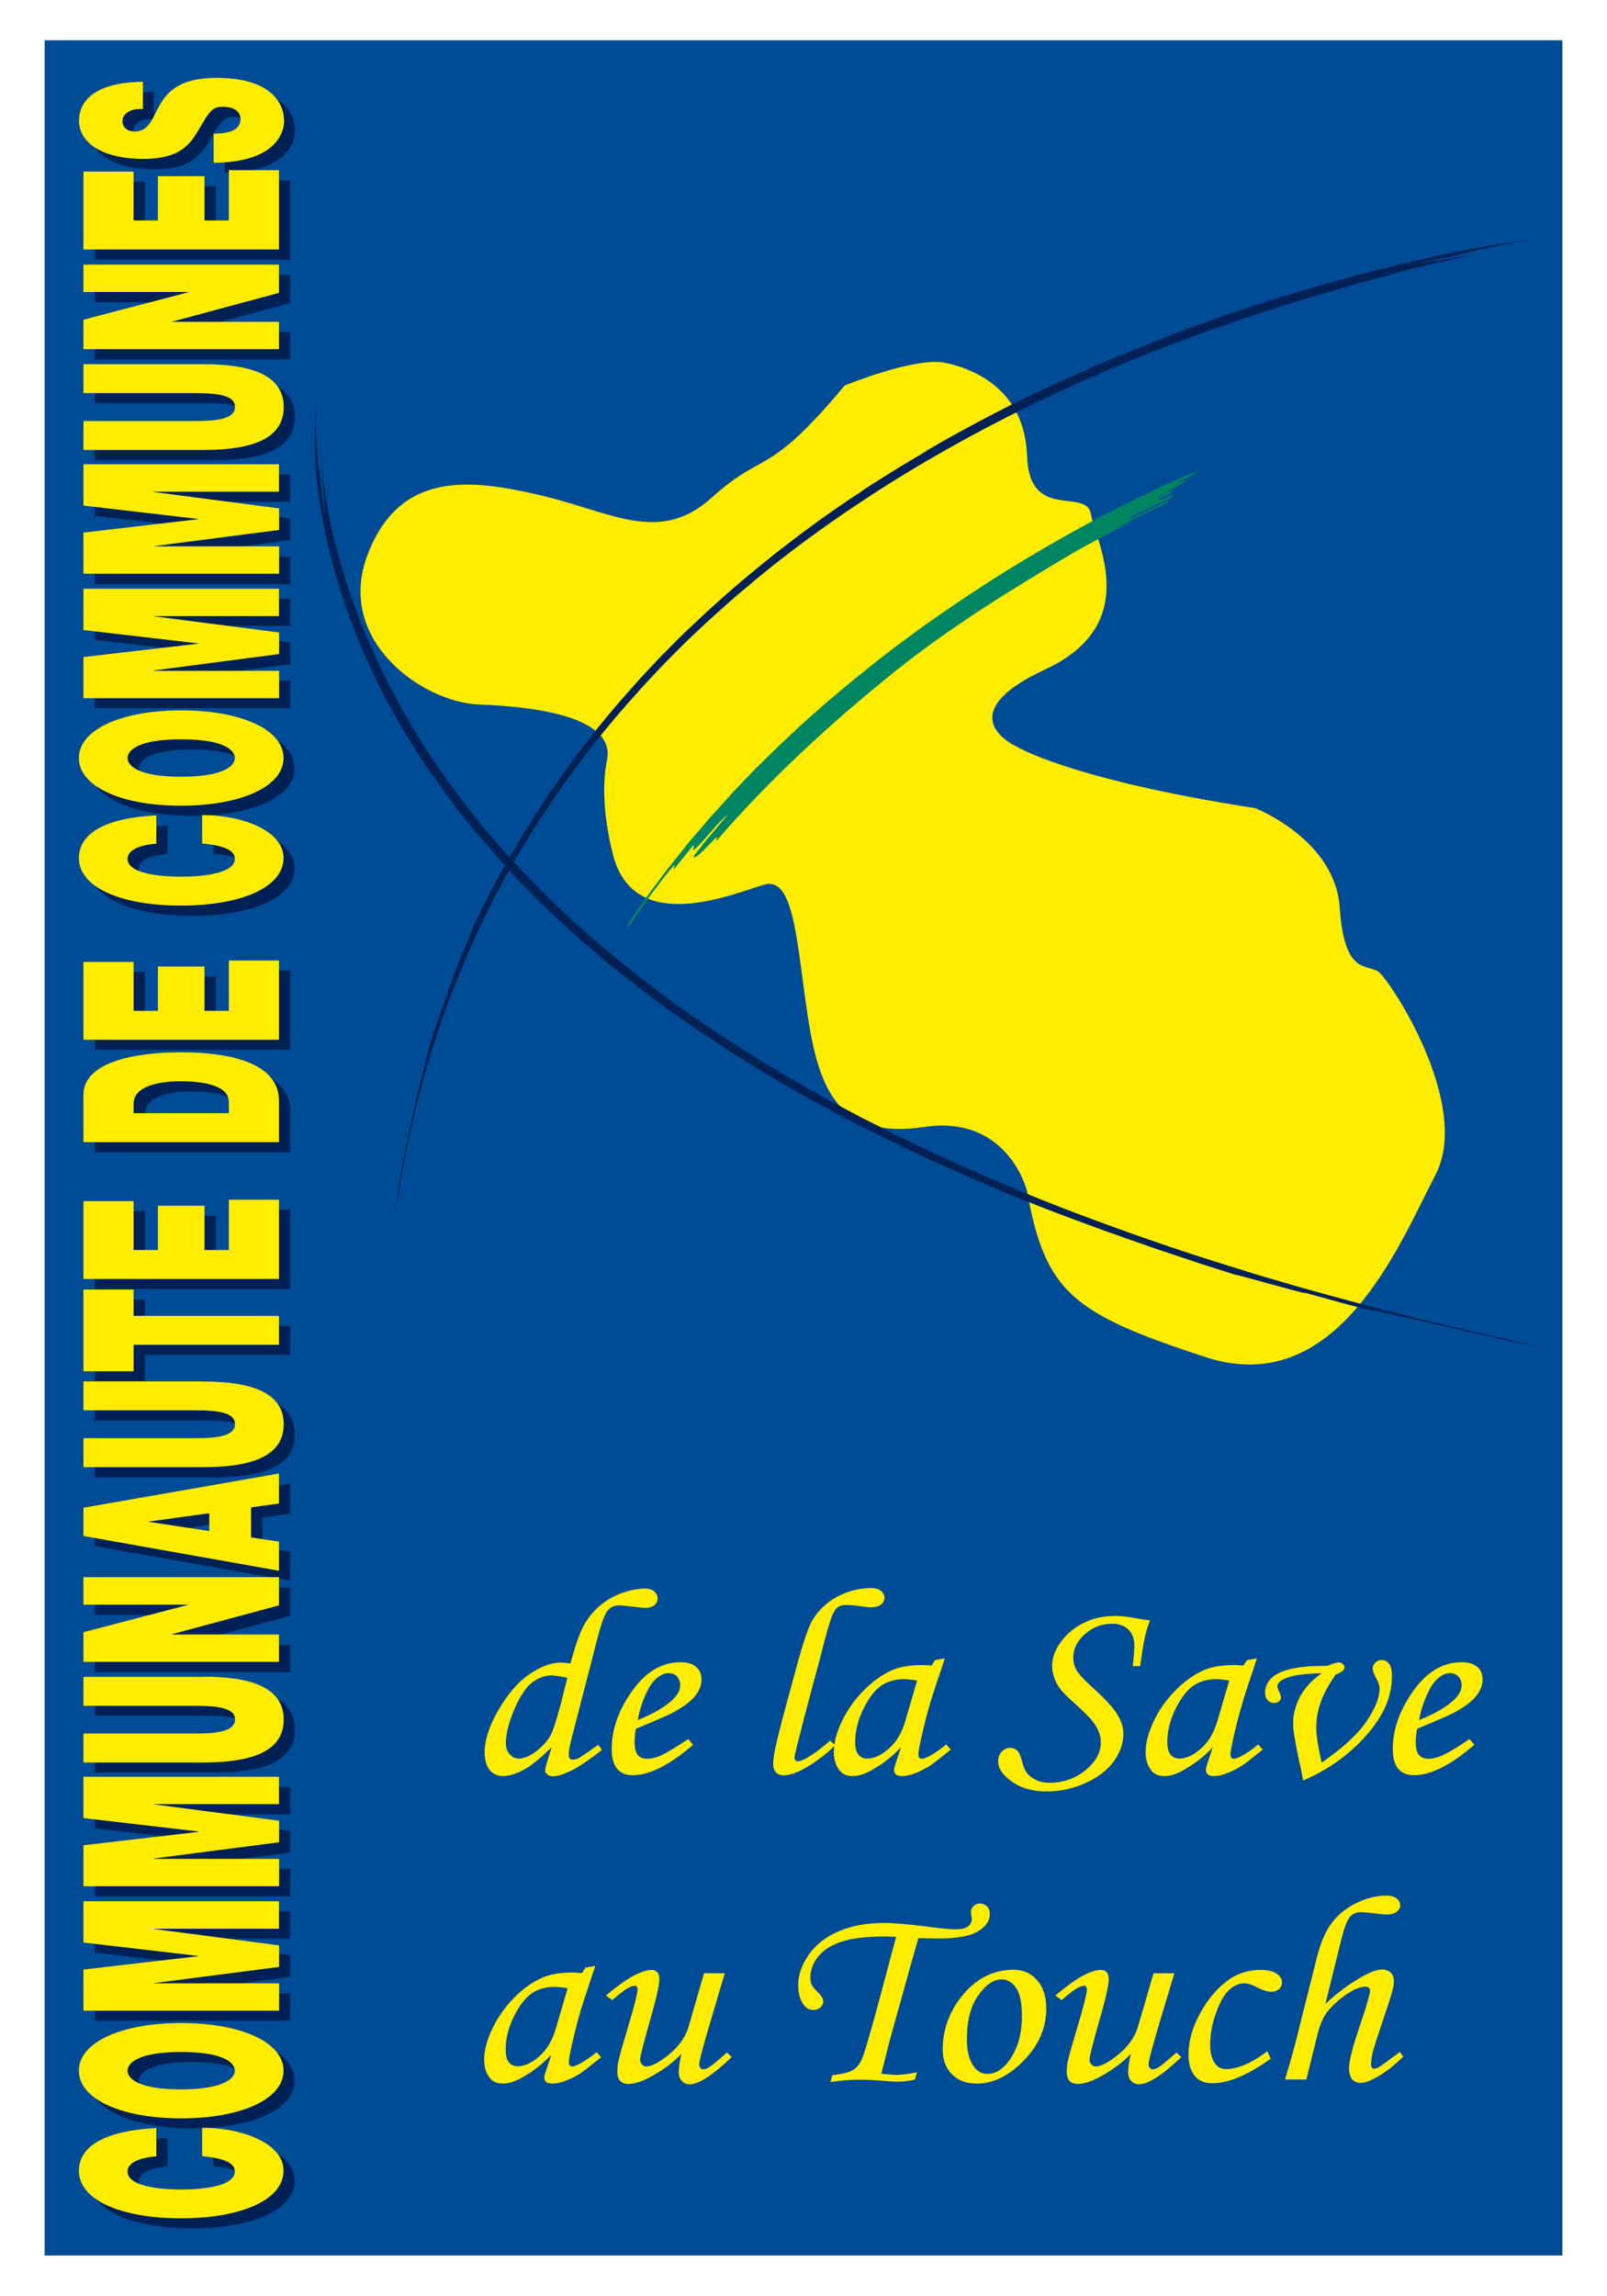 <?xml version="1.0" encoding="utf-8"?>
<!-- Generator: Adobe Illustrator 26.0.1, SVG Export Plug-In . SVG Version: 6.00 Build 0)  -->
<svg version="1.1" id="Logo-Save-Au-Touch" xmlns="http://www.w3.org/2000/svg" xmlns:xlink="http://www.w3.org/1999/xlink" x="0px"
	 y="0px" viewBox="0 0 910.8 1300.5" style="enable-background:new 0 0 910.8 1300.5;" xml:space="preserve">
<style type="text/css">
	.Voûte _x002D__x0020_Vert{fill:url(#SVGID_1_);stroke:#FFFFFF;stroke-width:0.25;stroke-miterlimit:1;}
	.st0{fill:#FFFFFF;}
	.st1{fill:#004B95;}
	.st2{fill:#FFED00;}
	.st3{fill:#002156;}
	.st4{fill:#008563;}
</style>
<linearGradient id="SVGID_1_" gradientUnits="userSpaceOnUse" x1="-498.192" y1="182.029" x2="-497.485" y2="181.322">
	<stop  offset="0" style="stop-color:#259E2E"/>
	<stop  offset="0.983" style="stop-color:#1C381D"/>
</linearGradient>
<g>
	<rect class="st0" width="910.8" height="1300.5"/>
	<g>
		<rect x="25.3" y="22.8" class="st1" width="860.2" height="1254.9"/>
		<g>
			<path class="st2" d="M478.7,218.4c0,0,40.1-16.4,56.9-12.9c16.8,3.5,45.2,15.3,46.5,52.8c1.3,37.5,33.6,17.6,36.2,32.9
				c2.6,15.3,29.7,62.2-25.9,88c-55.6,25.8-16.8,43.4-16.8,43.4s29.7,18.8,135.8,35.2c0,0,45.3,17.6,47.9,56.3
				c2.6,38.7,15.5,31.7,22,36.4c6.5,4.7,53,75.1,32.3,115C792.9,705.3,758,793.3,683,768.7c-75-24.6-90.5-36.4-100.9-93.9
				c0,0-10.4-43.4-58.2-36.4c-47.9,7-59.5-19.9-66-62.2c-6.4-42.2-7.7-79.8-24.6-75.1c-16.8,4.7-72.4,29.3-85.4-15.2
				c0,0-9-30.5-3.9-55.1c5.2-24.6-40.1-30.5-72.4-31.7c-32.3-1.2-81.5-36.4-63.4-84.5c18.1-48.1,58.2-43.4,98.3-34
				c40.1,9.4,67.2,28.2,97,1.2C433.4,254.8,434.7,271.2,478.7,218.4z"/>
		</g>
		<g>
			<path class="st3" d="M94.9,1227.2c-4,0.3-16.3,1.8-16.3,8.6c0,7.7,15.5,10.1,30.4,10.1c14.9,0,30.4-2.4,30.4-10.1
				c0-5.5-8.1-7.7-18.5-8.7V1211c22.3,0,46.1,8.7,46.1,24.3c0,17.2-25.3,27-58,27c-34.9,0-58-10.6-58-27
				c0.2-14.6,16.1-22.7,43.9-24.1V1227.2z"/>
			<path class="st3" d="M51,1178.7c0-16.2,24.2-27,58-27c33.8,0,58,10.8,58,27c0,16.2-24.2,27-58,27
				C75.2,1205.7,51,1194.9,51,1178.7z M139.5,1178.7c0-4.2-5.8-10.6-30.4-10.6c-24.7,0-30.4,6.4-30.4,10.6c0,4.2,5.7,10.6,30.4,10.6
				C133.7,1189.3,139.5,1182.9,139.5,1178.7z"/>
			<path class="st3" d="M53.7,1144.8v-23.4l65.2-7.6v-0.1l-65.2-7.6v-23.4h110.8v15.5H93.4v0.1l71.1,9.2v12.3l-71.1,9.2v0.2h71.1
				v15.5H53.7z"/>
			<path class="st3" d="M53.7,1074.4V1051l65.2-7.6v-0.1l-65.2-7.6v-23.4h110.8v15.5H93.4v0.1l71.1,9.3v12.2l-71.1,9.2v0.1h71.1
				v15.5H53.7z"/>
			<path class="st3" d="M121.6,955.5c30.7,0,45.5,8,45.5,24.3c0,16.3-14.7,24.3-45.5,24.3h-68v-16.4H114c11.3,0,25.5,0,25.5-8
				c0-7.8-14.1-7.8-25.5-7.8H53.7v-16.4H121.6z"/>
			<path class="st3" d="M53.7,947.2v-16.8l59.3-15.5v-0.1H53.7v-15.5h110.8v16l-60.5,16.3v0.1h60.5v15.5H53.7z"/>
			<path class="st3" d="M53.7,875.8v-16l110.8-19.4v17l-15.8,2.2v17l15.8,2.4v16.5L53.7,875.8z M124.9,862.9l-34.1,4.8v0.2l34.1,5.2
				V862.9z"/>
			<path class="st3" d="M121.6,788.4c30.7,0,45.5,8,45.5,24.2c0,16.3-14.7,24.3-45.5,24.3h-68v-16.4H114c11.3,0,25.5,0,25.5-8
				c0-7.8-14.1-7.8-25.5-7.8H53.7v-16.4H121.6z"/>
			<path class="st3" d="M82.1,767.6v14.9H53.7v-46.3h28.4v14.9h82.4v16.4H82.1z"/>
			<path class="st3" d="M53.7,730.2v-44.1h28.4v27.7h13.8v-25.1h26.4v25.1h13.8v-28.5h28.4v44.9H53.7z"/>
			<path class="st3" d="M53.7,652.8v-26.9c0-17.8,27.3-24,55.2-24c34,0,55.6,8.6,55.6,27.2v23.7H53.7z M136.1,636.4v-6.4
				c0-10.2-17.2-11.7-27.6-11.7c-7,0-26.4,1-26.4,12.9v5.2H136.1z"/>
			<path class="st3" d="M53.7,594.7v-44.1h28.4v27.7h13.8v-25.1h26.4v25.1h13.8v-28.5h28.4v44.9H53.7z"/>
			<path class="st3" d="M94.9,483.7c-4,0.3-16.3,1.8-16.3,8.6c0,7.7,15.5,10.1,30.4,10.1c14.9,0,30.4-2.5,30.4-10.1
				c0-5.5-8.1-7.7-18.5-8.7v-16.1c22.3,0,46.1,8.7,46.1,24.3c0,17.2-25.3,27-58,27c-34.9,0-58-10.6-58-27
				c0.2-14.6,16.1-22.7,43.9-24.1V483.7z"/>
			<path class="st3" d="M51,435.2c0-16.2,24.2-27,58-27c33.8,0,58,10.8,58,27c0,16.2-24.2,27-58,27C75.2,462.2,51,451.4,51,435.2z
				 M139.5,435.2c0-4.2-5.8-10.6-30.4-10.6c-24.7,0-30.4,6.4-30.4,10.6c0,4.2,5.7,10.6,30.4,10.6
				C133.7,445.8,139.5,439.4,139.5,435.2z"/>
			<path class="st3" d="M53.7,401.3v-23.4l65.2-7.6v-0.2l-65.2-7.6v-23.4h110.8v15.5H93.4v0.1l71.1,9.2v12.3l-71.1,9.3v0.1h71.1
				v15.5H53.7z"/>
			<path class="st3" d="M53.7,330.9v-23.4l65.2-7.6v-0.1l-65.2-7.6v-23.4h110.8v15.5H93.4v0.1l71.1,9.3v12.2l-71.1,9.3v0.2h71.1
				v15.5H53.7z"/>
			<path class="st3" d="M121.6,212c30.7,0,45.5,8,45.5,24.3c0,16.3-14.7,24.3-45.5,24.3h-68v-16.4H114c11.3,0,25.5,0,25.5-8
				c0-7.8-14.1-7.8-25.5-7.8H53.7V212H121.6z"/>
			<path class="st3" d="M53.7,203.6v-16.8l59.3-15.5v-0.1H53.7v-15.5h110.8v16L103.9,188v0.1h60.5v15.5H53.7z"/>
			<path class="st3" d="M53.7,147.1V103h28.4v27.7h13.8v-25.1h26.4v25.1h13.8v-28.5h28.4v44.9H53.7z"/>
			<path class="st3" d="M127.2,81.5c2.8,0,5.3-0.2,7.3-0.6c6.7-1.2,8.1-4.8,8.1-7.8c0-2.7-1.9-6.8-10.1-6.8
				c-5.7,0-7.3,2.3-12.7,11.5c-5,8.4-9.8,18.1-32.1,18.1C62,95.8,51,85.3,51,74.3c0-11.6,9.2-21.8,36.2-22.3v15.5
				c-4.2-0.3-7,0.6-8.9,1.9c-2,1.3-2.8,3.2-2.8,4.8c0,2.2,1.2,5.9,7.5,5.9c7.9-0.3,9.6-7.9,14-15.4c4.3-7.5,11.6-15,32-15
				c28.9,0,38.2,12.8,38.2,24.6c0,6-4.5,23.3-39.9,23.4V81.5z"/>
		</g>
		<g>
			<path class="st2" d="M88.6,1221.5c-4,0.3-16.3,1.8-16.3,8.6c0,7.7,15.5,10.2,30.4,10.2c14.9,0,30.4-2.5,30.4-10.2
				c0-5.5-8.1-7.7-18.5-8.7v-16.1c22.4,0,46.1,8.7,46.1,24.3c0,17.2-25.3,27-58,27c-34.9,0-58-10.6-58-27
				c0.2-14.6,16.1-22.7,43.9-24.1V1221.5z"/>
			<path class="st2" d="M44.7,1173c0-16.2,24.2-27,58-27c33.8,0,58,10.8,58,27c0,16.2-24.2,27-58,27
				C68.9,1200,44.7,1189.2,44.7,1173z M133.1,1173c0-4.2-5.7-10.6-30.4-10.6c-24.7,0-30.4,6.4-30.4,10.6c0,4.2,5.7,10.6,30.4,10.6
				C127.4,1183.5,133.1,1177.1,133.1,1173z"/>
			<path class="st2" d="M47.3,1139.1v-23.4l65.2-7.6v-0.1l-65.2-7.6V1077h110.8v15.6H87.1v0.1l71.1,9.3v12.2l-71.1,9.2v0.1h71.1
				v15.5H47.3z"/>
			<path class="st2" d="M47.3,1068.7v-23.4l65.2-7.6v-0.2l-65.2-7.6v-23.4h110.8v15.5H87.1v0.1l71.1,9.3v12.2l-71.1,9.2v0.2h71.1
				v15.5H47.3z"/>
			<path class="st2" d="M115.3,949.8c30.7,0,45.5,8,45.5,24.3c0,16.3-14.7,24.3-45.5,24.3h-68v-16.4h60.4c11.3,0,25.5,0,25.5-8
				c0-7.7-14.1-7.7-25.5-7.7H47.3v-16.4H115.3z"/>
			<path class="st2" d="M47.3,941.4v-16.8l59.3-15.5V909H47.3v-15.6h110.8v16l-60.5,16.3v0.2h60.5v15.5H47.3z"/>
			<path class="st2" d="M47.3,870.1v-16l110.8-19.4v17l-15.8,2.2v17l15.8,2.4v16.5L47.3,870.1z M118.6,857.2l-34.1,4.7v0.2l34.1,5.2
				V857.2z"/>
			<path class="st2" d="M115.3,782.6c30.7,0,45.5,8,45.5,24.2c0,16.3-14.7,24.3-45.5,24.3h-68v-16.4h60.4c11.3,0,25.5,0,25.5-8
				c0-7.8-14.1-7.8-25.5-7.8H47.3v-16.4H115.3z"/>
			<path class="st2" d="M75.7,761.9v14.9H47.3v-46.3h28.4v14.9h82.4v16.4H75.7z"/>
			<path class="st2" d="M47.3,724.5v-44.1h28.4v27.7h13.8v-25.1h26.4v25.1h13.8v-28.5h28.4v44.9H47.3z"/>
			<path class="st2" d="M47.3,647v-26.9c0-17.8,27.3-24,55.2-24c34,0,55.6,8.7,55.6,27.3V647H47.3z M129.7,630.6v-6.4
				c0-10.2-17.2-11.7-27.6-11.7c-7,0-26.4,1-26.4,12.9v5.2H129.7z"/>
			<path class="st2" d="M47.3,589v-44.1h28.4v27.7h13.8v-25.1h26.4v25.1h13.8v-28.5h28.4V589H47.3z"/>
			<path class="st2" d="M88.6,477.9c-4,0.3-16.3,1.8-16.3,8.6c0,7.7,15.5,10.1,30.4,10.1c14.9,0,30.4-2.5,30.4-10.1
				c0-5.5-8.1-7.7-18.5-8.7v-16.1c22.4,0,46.1,8.7,46.1,24.3c0,17.2-25.3,27-58,27c-34.9,0-58-10.6-58-27
				c0.2-14.6,16.1-22.7,43.9-24.1V477.9z"/>
			<path class="st2" d="M44.7,429.4c0-16.2,24.2-27,58-27c33.8,0,58,10.8,58,27c0,16.2-24.2,27-58,27
				C68.9,456.5,44.7,445.6,44.7,429.4z M133.1,429.4c0-4.2-5.7-10.6-30.4-10.6c-24.7,0-30.4,6.4-30.4,10.6c0,4.2,5.7,10.6,30.4,10.6
				C127.4,440,133.1,433.6,133.1,429.4z"/>
			<path class="st2" d="M47.3,395.6v-23.4l65.2-7.6v-0.1l-65.2-7.6v-23.4h110.8V349H87.1v0.1l71.1,9.2v12.2l-71.1,9.3v0.2h71.1v15.5
				H47.3z"/>
			<path class="st2" d="M47.3,325.1v-23.4l65.2-7.6V294l-65.2-7.6V263h110.8v15.5H87.1v0.2l71.1,9.3v12.2l-71.1,9.2v0.1h71.1v15.5
				H47.3z"/>
			<path class="st2" d="M115.3,206.3c30.7,0,45.5,8,45.5,24.3c0,16.3-14.7,24.3-45.5,24.3h-68v-16.4h60.4c11.3,0,25.5,0,25.5-8
				c0-7.8-14.1-7.8-25.5-7.8H47.3v-16.4H115.3z"/>
			<path class="st2" d="M47.3,197.9v-16.8l59.3-15.5v-0.2H47.3v-15.5h110.8v16l-60.5,16.3v0.1h60.5v15.5H47.3z"/>
			<path class="st2" d="M47.3,141.3V97.2h28.4v27.7h13.8V99.8h26.4v25.1h13.8V96.4h28.4v44.9H47.3z"/>
			<path class="st2" d="M120.9,75.7c2.8,0,5.3-0.2,7.3-0.6c6.7-1.2,8.1-4.8,8.1-7.8c0-2.7-1.9-6.8-10.1-6.8
				c-5.7,0-7.3,2.3-12.7,11.5c-5,8.4-9.8,18-32.1,18c-25.6,0-36.6-10.5-36.6-21.5c0-11.6,9.2-21.8,36.2-22.2v15.5
				c-4.2-0.3-7,0.6-8.8,1.9c-2,1.4-2.8,3.2-2.8,4.9c0,2.2,1.2,5.9,7.4,5.9c7.9-0.3,9.6-7.9,14-15.4c4.3-7.5,11.6-15,32-15
				c28.9,0,38.2,12.8,38.2,24.6c0,6.1-4.5,23.3-39.9,23.5V75.7z"/>
		</g>
		<g>
			<g>
				<g>
					<path class="st3" d="M658,191.9c-0.1,0.1,2.8-0.8-1.6,0.9c-13.8,5.5-24.9,9.6-38.5,15.7c-0.3,0.2-0.6,0.4-0.9,0.6
						c-10.6,4.5-21.4,9.4-32.5,14.6c-20.2,9.8-40,20.3-59.2,31.5c0.5-0.2,0.8-0.3-1.1,0.8c-4,2.4-8.7,5.2-13.9,8.3
						c-5.1,3.2-10.7,6.6-16.3,10.2c-1.6,1.1-3.3,2.2-4.9,3.2c-1.2,0.9-1.5,1.1-1.7,1.3c-5.1,3.2-9.5,6.3-13.6,9.1
						c-6.8,4.6-13.3,9.5-19.9,14.3c-3.3,2.5-6.5,5-9.8,7.5c-1.6,1.3-3.3,2.5-4.9,3.8l-4.8,3.9c-12.9,10.3-25.5,21.2-37.8,32.7
						c-3.1,2.9-6.1,5.8-9.2,8.7c-3.1,2.9-6,6-9,9c-1.5,1.5-3,3-4.5,4.5c-1.5,1.6-2.9,3.1-4.4,4.7c-2.9,3.1-5.9,6.3-8.8,9.5
						c-5.7,6.5-11.6,13-17.1,19.8c-1.4,1.7-2.8,3.4-4.2,5.1l-2.1,2.6l-2,2.6c-2.7,3.5-5.5,7-8.2,10.6c-2.3,3-4.4,6.2-6.7,9.2
						c-1.1,1.5-2.2,3.1-3.3,4.6l-1.6,2.3c-0.5,0.8-1,1.6-1.6,2.3c-2.1,3.1-4.2,6.2-6.2,9.3c-1,1.5-2.1,3.1-3.1,4.6
						c-1,1.6-1.9,3.1-2.9,4.7c-1.4,2.3-2.9,4.7-4.5,7.1c-0.8,1.2-1.5,2.4-2.3,3.7c-0.7,1.3-1.5,2.5-2.2,3.8c-1.5,2.6-3,5.2-4.6,7.8
						c-1.5,2.6-3.1,5.3-4.5,8c-1.5,2.7-2.9,5.4-4.3,8.1c-0.7,1.3-1.4,2.7-2.1,4c-0.4,0.7-0.7,1.3-1.1,2c-0.3,0.7-0.7,1.3-1,2
						c-2.6,5.3-5.1,10.4-7.4,15.1c0.3-0.3,0.1,0.1-0.3,1.1c-0.4,1-1,2.6-1.8,4.5c-1.6,3.9-3.9,9.2-6,14.4
						c-3.9,10.4-7.5,20.1-5.3,15.4c-0.3,0.8-0.7,1.7-1,2.5c-0.3,0.9-0.6,1.8-1,2.7c-0.6,1.8-1.3,3.7-2,5.5
						c-1.3,3.7-2.7,7.5-3.9,10.9c-2.1,6.8-3.8,12.1-3.9,12.7c-0.1,0.8-0.4,2.1-0.9,4.1c-0.2,1-0.6,2.2-0.9,3.6
						c-0.3,1.4-0.7,3-1.2,4.9c-0.9,3.8-2.1,8.6-3.7,14.7c-0.7,3.1-1.4,6.5-2.2,10.2c-0.4,1.9-0.9,3.9-1.3,5.9
						c-0.4,2.1-1,4.2-1.4,6.5c-0.7,3.6-1.5,7.6-2.3,11.8c-0.4,2.1-0.8,4.2-1.2,6.2c-0.4,2.1-0.7,4.1-1,6.1
						c-1.3,7.9-2.4,14.7-2.7,17.3c-1.1,8,3.3-18.6,2.2-10.6c8.4-53.3,23.9-104.6,46.7-152.5c22.8-47.9,53-92.4,89.6-132.6
						c1.5-1.8,3.7-4.1,6.3-6.9c2.7-2.8,5.8-6.2,9.5-10c3.7-3.7,7.8-7.9,12.5-12.4c2.3-2.2,4.8-4.5,7.3-6.9c1.3-1.2,2.5-2.4,3.9-3.6
						c1.3-1.2,2.7-2.4,4.1-3.7c2.8-2.5,5.6-5,8.5-7.6c2.9-2.6,6-5.1,9.2-7.8c1.6-1.3,3.2-2.7,4.7-4c1.6-1.3,3.3-2.6,4.9-4
						c3.3-2.7,6.7-5.4,10.2-8.1c13.9-10.8,29-21.6,44.7-32c31.3-20.8,65-39.5,94.7-54c29.7-14.5,55.4-25.1,70.3-30.9
						c1.8-0.7,3.6-1.4,5.4-2.1c16.3-6.3,34.6-12.9,52.4-18.8c17.8-5.9,35.1-11.1,49.4-15.2c13.1-3.8,26.5-7.4,39.8-10.7
						c-6.3,1.4-12.1,2.7-17.1,3.9c13.6-3.5,27.3-6.5,32.6-7.8c14.6-3.3,17.8-4,15.8-3.8c-1.9,0.2-8.9,1.5-14.6,2.5
						c-8.1,1.6,2.7-1.1-10,1.5c9.1-2,13.7-3,22.9-4.9c0.5-0.2-6.6,1.3-12.9,2.7c-6.4,1.4-12.1,2.7-9,1.8c8.8-1.9,18.7-4.1,27.9-5.9
						c-1.6,0.2-9.6,1.7-16.9,3.3c-7.4,1.6-14.1,3.1-13.5,2.8c2.5-0.6,8.9-2,15-3.2c6.1-1.2,11.7-2.4,12.6-2.7
						c0.3-0.1-8.9,1.7-13.4,2.7c14.1-3.1,25.1-5.2,29.3-6c4.2-0.8,1.6-0.6-11.4,1.7c9-1.7,21.7-3.9,31.4-5.2c0,0-0.1,0-0.1,0
						c-4.8,0.6-13.1,1.9-17.5,2.7c5.4-0.9,10.8-1.8,16.3-2.6c-0.9,0.1-1.8,0.2-2.9,0.3c-4.1,0.6-8.2,1.2-12.4,1.9
						c3.6-0.6,7.2-1.2,10.8-1.8c-2.7,0.3-5.8,0.7-9.3,1.2c-12.9,2-25.1,4.2-32,5.7C765.9,155.2,711,171.5,658,191.9z"/>
				</g>
			</g>
		</g>
		<g>
			<g>
				<g>
					<path class="st3" d="M244.6,438.7c0.2,0-1.6-2.6,1.3,1.4c8.9,12.6,16.2,22.6,26.2,34.3c0.3,0.2,0.6,0.5,0.9,0.7
						c1.9,2.3,3.8,4.6,5.8,6.9c2,2.3,4.1,4.6,6.1,6.9c1,1.2,2.1,2.3,3.1,3.5c1.1,1.1,2.1,2.3,3.2,3.4c2.1,2.3,4.3,4.6,6.5,6.9
						c16.3,16.7,33.6,32.3,51.6,46.8c-0.4-0.4-0.6-0.6,1.2,0.8c3.8,3,8.3,6.5,13.2,10.4c5,3.7,10.4,7.9,15.9,11.9
						c1.7,1.2,3.3,2.3,5,3.5c1.3,0.9,1.7,1.1,1.9,1.2c2.5,1.8,4.9,3.5,7.2,5.1c2.3,1.6,4.5,3.1,6.7,4.5c28.2,18.8,57.6,36,88.8,51.7
						c31.1,15.8,63.8,30.5,98.3,44.1c3.7,1.4,7.3,2.9,11,4.3c3.7,1.4,7.3,2.7,11,4.1c3.7,1.3,7.3,2.7,10.9,4c1.8,0.7,3.6,1.3,5.4,2
						c1.8,0.6,3.6,1.3,5.4,1.9c5.3,1.9,10.9,3.9,16.8,5.9c1.5,0.5,2.9,1,4.4,1.6c1.5,0.5,3,1,4.5,1.5c3,1,6,2,9,3c3,1,6,2,9,3
						c1.5,0.5,3,1,4.4,1.5c1.5,0.5,2.9,0.9,4.4,1.4c5.8,1.8,11.4,3.6,16.7,5.3c-3.1-1.3,48.1,13.3,38.1,9.8
						c14,3.9,35.1,9.7,36.3,9.7c1.7,0.2,5.3,0.8,13.2,2.6c3.9,0.9,8.9,2.1,15.3,3.5c6.4,1.4,14.1,3.2,23.6,5.3
						c7.4,1.8,16.7,3.8,24.9,5.7c8.2,1.8,15.1,3.4,17.7,3.9c8.2,1.6-19.1-4.6-10.8-3c-6.9-1.5-13.7-3.1-20.5-4.6
						c-6.8-1.5-13.6-3.2-20.4-4.8c-3.4-0.8-6.8-1.6-10.2-2.4l-5.1-1.2l-5-1.3c-6.7-1.7-13.4-3.5-20.2-5.2
						c-6.7-1.7-13.4-3.6-20.1-5.4c-6.7-1.8-13.3-3.6-20-5.5c-6.6-1.9-13.3-3.9-19.9-5.8c-3.3-1-6.6-1.9-9.9-3l-9.9-3.1
						c-26.4-8.1-52.5-17.1-78.6-26.8c-26.1-9.6-51.9-20.3-77.7-32c-2.2-1-5.2-2.3-8.9-4c-3.7-1.6-8-3.8-12.9-6.1
						c-4.9-2.4-10.5-4.9-16.4-8c-3-1.5-6.1-3.1-9.3-4.7c-3.2-1.6-6.6-3.3-9.9-5.1c-3.4-1.8-6.9-3.7-10.5-5.6c-1.8-1-3.6-1.9-5.4-2.9
						c-1.8-1-3.6-2.1-5.5-3.1c-3.7-2.1-7.5-4.2-11.3-6.4c-1.9-1.1-3.8-2.2-5.8-3.4c-1.9-1.2-3.9-2.3-5.8-3.5c-2-1.2-3.9-2.4-5.9-3.5
						c-1-0.6-2-1.2-3-1.8c-1-0.6-2-1.2-3-1.9c-4-2.5-7.9-5-12-7.6c-2-1.3-4-2.6-6-3.9c-2-1.3-4-2.7-6-4c-2-1.3-4-2.7-6-4
						c-2-1.4-4-2.8-6-4.2c-16-11.1-31.6-23.2-46.3-35.4c-14.6-12.3-28.4-24.7-40.4-37c-12-12.2-22.6-23.9-31.2-34.3
						c-2.2-2.6-4.2-5.2-6.1-7.6c-1.9-2.4-3.8-4.7-5.4-6.9c-3.3-4.5-6.3-8.3-8.7-11.8c-1.2-1.6-2.3-3.3-3.5-4.9
						c-0.7-0.9-1.3-1.9-2-2.8c-0.6-1-1.3-1.9-1.9-2.9c-1.3-1.9-2.6-3.9-3.9-5.9c-1.3-2-2.6-4-3.8-6c-1.3-2-2.5-4.1-3.8-6.1
						c-1.2-2.1-2.5-4.2-3.7-6.3c-1.2-2.1-2.5-4.2-3.6-6.4c-2.3-4.3-4.7-8.6-6.9-12.9c-4.5-8.6-8.4-17.3-12-25.5
						c-1.7-4.2-3.4-8.2-4.9-12.1c-0.7-2-1.5-3.9-2.2-5.8c-0.7-1.9-1.3-3.8-2-5.6c-2.4-6.6-4.4-13.4-6.4-20.2
						c-1.9-6.9-3.7-13.8-5.1-20.7c0.3,1.6,0.6,3.2,0.9,4.8c0.3,1.6,0.7,3.1,1,4.6c0.6,3,1.3,5.8,1.9,8.3c-0.4-1.8-0.9-3.5-1.3-5.3
						c-0.4-1.8-0.8-3.5-1.2-5.2c-0.8-3.4-1.4-6.7-2-9.7c-0.6-3-1.1-5.8-1.5-8.1c-0.4-2.3-0.7-4.3-0.9-5.6c-1.2-7.6-1.7-12.3-2-14.8
						c-0.3-2.5-0.4-2.8-0.4-1.8c0,2,0.6,9.4,1.2,15.3c0.6,4.3,0.3,3.5,0.2,3.4c-0.1-0.1-0.1,0,0,1c0.1,0.9,0.3,2.7,0.8,6
						c-0.2-1.2-0.4-2.3-0.6-3.4c-0.2-1.1-0.3-2.1-0.5-3.1c-0.3-2-0.6-3.8-0.8-5.6c-0.5-3.6-0.9-7.2-1.4-12.1
						c-0.2-0.5,0.6,6.9,1.5,13.6c0.5,3.4,1,6.5,1.3,8.5c0.3,1.9,0.4,2.6,0,0.9c-1.5-9.2-3-19.6-3.6-29.3c0,1.7,0.6,10.1,1.6,17.9
						c0.2,1.9,0.5,3.8,0.8,5.6c0.3,1.7,0.5,3.3,0.7,4.7c0.4,2.6,0.7,4.2,0.6,3.9c-0.5-2.6-1.6-9.3-2.3-15.7
						c-0.4-3.2-0.7-6.3-0.9-8.7c-0.2-2.4-0.4-4.1-0.5-4.6c0-0.2,0.1,2.2,0.4,5.1c0.3,3,0.7,6.6,1,9c-2-14.9-2.3-26.5-2.5-31
						c-0.1-2.2-0.1-2.7-0.2-0.8c-0.1,1.8-0.1,6,0.2,12.8c-0.3-4.8-0.5-10.5-0.4-16.3c0.1-5.8,0.4-11.7,1-16.8c0,0,0,0.1,0,0.1
						c-0.4,2.6-0.6,6-0.8,9.4c-0.2,3.4-0.3,6.7-0.2,9c0-5.7,0.2-11.5,0.9-17.2c-0.1,0.9-0.3,1.9-0.4,3c-0.4,4.3-0.6,8.6-0.6,13.1
						c0-3.8,0.2-7.6,0.4-11.4c-0.3,2.8-0.6,6.1-0.7,9.7c-0.4,13.6,0.5,26.6,1.4,33.9c1.7,14.7,4.6,29.3,8.4,43.7
						c3.8,14.3,8.6,28.4,14.1,42.2C213.4,388.2,227.9,414.3,244.6,438.7z"/>
				</g>
			</g>
		</g>
		<g>
			<path class="st2" d="M339,988.4l2.2,2.9c-7.3,5.6-12.7,9.3-16.2,11.1c-4.9,2.5-8.7,3.8-11.6,3.8c-1.3,0-2.4-0.3-3.2-1
				c-0.8-0.7-1.2-1.4-1.2-2.3c0-0.9,0.3-2.2,0.9-4.2l2.8-9c-6.5,6.4-11.9,10.8-16.2,13c-4.3,2.3-8.2,3.4-11.7,3.4
				c-2.9,0-5.3-1.2-7.2-3.4c-2-2.3-2.9-5.7-2.9-10.1c0-7,2.6-15.1,7.9-24.1c5.3-9.1,11.1-15.8,17.6-20.2c6.5-4.4,12.4-6.5,17.7-6.5
				c1.2,0,3,0.2,5.4,0.5c2.6-9.6,5-16.6,7.3-21c2.3-4.4,5.4-8.2,9-11.4c3.7-3.2,7.9-5.7,12.7-7.4c4.8-1.8,9.2-2.6,13.3-2.6
				c2.2,0,3.9,0.5,5.2,1.6c1.3,1.1,1.9,2.4,1.9,4c0,1.6-0.6,2.8-1.8,3.8c-1.2,1-2.8,1.5-4.9,1.5c-1.4,0-3.9-0.2-7.6-0.7
				c-3.7-0.4-6.3-0.7-7.6-0.7c-1.9,0-3.6,0.5-5,1.6c-1.5,1-2.8,3.3-4.1,6.7c-0.9,2.2-2.9,9.3-5.9,21.2l-11.5,44.6
				c-1.4,5.3-2,8.8-2,10.5c0,1.8,0.8,2.8,2.4,2.8c1,0,2.1-0.3,3.4-0.9C330,994.7,333.6,992.3,339,988.4z M321.6,950.4
				c-4.3-0.9-7.4-1.3-9.2-1.3c-3.6,0-7.2,1.3-10.7,3.9c-3.5,2.6-6.8,7.6-10.1,15.1c-3.2,7.5-4.9,14-4.9,19.5c0,2.5,0.8,4.6,2.2,6.2
				c1.5,1.6,3.2,2.4,5.1,2.4c2.3,0,4.9-0.9,7.8-2.7c4.2-2.7,7.5-6,10-10c1.5-2.5,3.4-8.5,6-18.1L321.6,950.4z"/>
			<path class="st2" d="M390.1,985.1l2.7,3.3c-13.3,11.5-24.7,17.2-34.2,17.2c-3.9,0-6.8-1.2-8.8-3.6c-2-2.3-3.1-6.1-3.1-11.3
				c0-10.5,3.5-21,10.6-31.4c7.9-11.8,17.4-17.7,28.4-17.7c3.9,0,6.8,0.9,8.8,2.6c2,1.7,3.1,4.1,3.1,7.2c0,3.2-1.2,6.3-3.7,9.4
				c-2.4,3.1-6.8,6.3-13.2,9.7c-3.2,1.6-9.9,4.5-20.3,8.8c-0.5,2.6-0.7,5.1-0.7,7.6c0,3.5,0.6,5.9,1.8,7.3c1.2,1.4,3,2.1,5.4,2.1
				c2.2,0,4.7-0.6,7.3-1.7C377.9,992.9,383.1,989.8,390.1,985.1z M361.4,974.4c8.7-3.5,15.2-7.3,19.6-11.3c3-2.8,4.5-5.6,4.5-8.4
				c0-2.1-0.6-3.7-1.8-5c-1.2-1.2-2.8-1.9-4.7-1.9c-2,0-3.9,0.7-5.8,2.1c-2.5,1.8-4.7,4.5-6.4,8.2
				C364.2,963.3,362.5,968.8,361.4,974.4z"/>
			<path class="st2" d="M470.5,986l2.8,2.6c-4.2,4.3-9.2,8.3-15,11.8c-5.8,3.6-10.6,5.3-14.3,5.3c-1.7,0-3.1-0.6-4.2-1.7
				c-1.1-1.2-1.6-2.8-1.6-4.8c0-3.9,1.7-12.1,5-24.5l8.8-32.5c3.2-11.7,5.9-19.6,8-23.6c3.4-6,8.2-10.7,14.3-14
				c6.2-3.3,12.6-5,19.5-5c2.3,0,4.2,0.5,5.5,1.6c1.3,1,2,2.3,2,3.7c0,1.6-0.6,2.9-1.9,4c-1.3,1-3.1,1.6-5.6,1.6
				c-1.6,0-3.9-0.3-6.8-0.7c-2.6-0.4-4.9-0.6-7.1-0.6c-2.2,0-3.9,0.4-5,1.2c-1.6,1.2-3,3.6-4.2,7.4c-1.3,3.8-3.3,11.2-6.1,22.2
				l-8.3,31c-4,15.5-6,23.6-6,24.3c0,1.6,0.6,2.4,1.9,2.4s3-0.7,5.2-1.9C461.6,993.3,466,990,470.5,986z"/>
			<path class="st2" d="M529.9,940.4l5.6-1l-6.2,18.7c-2.5,7.4-4.8,16-7,25.7c-1.2,5.3-1.8,8.7-1.8,10.2c0,1.6,0.7,2.3,2.1,2.3
				c0.8,0,2.2-0.5,4.1-1.5c3.3-1.8,6.5-4,9.6-6.6l2.6,2.9c-6.2,5-10.2,8.1-11.9,9.2c-3.4,2.1-6.8,3.7-10,4.8c-2.1,0.7-4.1,1-6,1
				c-1.4,0-2.5-0.3-3.2-0.9c-0.7-0.6-1.1-1.4-1.1-2.6c0-0.7,0.2-1.7,0.7-3l3.3-9.9c-4.7,5.1-10.2,9.4-16.6,13
				c-4,2.3-7.6,3.4-10.9,3.4c-3.1,0-5.5-1-7.2-3c-2.3-2.7-3.4-6.3-3.4-10.7c0-5.2,1.5-11,4.6-17.4c3-6.4,7.2-12.2,12.3-17.4
				c5.2-5.2,10.6-9.1,16.3-11.6c4.4-1.8,10-2.8,16.9-2.8c1.7,0,3.5,0.1,5.3,0.3L529.9,940.4z M519.8,952c-2.9-0.5-5.4-0.8-7.4-0.8
				c-4.9,0-9.2,1.2-12.8,3.6c-3.7,2.4-7,6.8-10.2,13.1c-3.1,6.3-4.7,12.6-4.7,18.9c0,3.3,0.6,5.8,1.9,7.2c1.2,1.5,2.9,2.2,4.9,2.2
				c3.8,0,7.8-1.8,12.1-5.5c4.3-3.7,7.5-8.9,9.5-15.8L519.8,952z"/>
			<path class="st2" d="M646.2,943.8H642c0.6-5.2,0.9-9.1,0.9-11.7c0-3.8-1.1-6.8-3.4-9c-2.2-2.2-5.3-3.3-9.1-3.3
				c-5.9,0-11.1,1.9-15.5,5.9c-4.4,3.9-6.6,8.3-6.6,13.2c0,2.6,0.6,5,1.8,7.1c1.2,2.2,3.9,5.1,8,8.9c7.6,6.8,12.6,12.1,15,16
				c2.4,3.8,3.6,7.6,3.6,11.2c0,5.4-1.8,10.6-5.4,15.6c-3.6,5-8.9,9.1-16,12.3c-7,3.2-14.4,4.8-22.2,4.8c-7.7,0-14.2-1.8-19.5-5.5
				c-5.3-3.7-7.9-7.5-7.9-11.6c0-2.2,0.7-4,2-5.4c1.4-1.4,3-2.2,4.7-2.2c1.8,0,3.4,0.7,4.5,2c0.8,0.8,1.5,2.6,2.3,5.4
				c0.8,3.4,1.9,5.8,3.2,7.3c1.3,1.5,3,2.7,5.2,3.7c2.2,1,4.6,1.4,7.2,1.4c7.8,0,14.5-2.4,20.4-7.1c5.8-4.8,8.7-10,8.7-15.8
				c0-2-0.4-3.9-1.1-5.9c-0.7-1.9-2.1-4.1-4-6.6c-1.4-1.7-4.3-4.6-9-8.9c-4.6-4.1-7.5-7-8.6-8.5c-1.7-2.2-2.9-4.4-3.7-6.7
				c-0.8-2.3-1.2-4.5-1.2-6.7c0-4.5,1.6-9,4.9-13.5c3.3-4.6,7.6-8.2,12.9-10.8c5.3-2.7,11.3-4,18-4c3.4,0,7.5,0.5,12.4,1.4
				c2.8,0.5,5.3,0.9,7.3,1.1c-1.2,3.2-2.2,6.2-2.8,9C648.3,929.7,647.4,935.3,646.2,943.8z"/>
			<path class="st2" d="M706.8,940.4l5.6-1l-6.2,18.7c-2.4,7.4-4.8,16-7,25.7c-1.2,5.3-1.8,8.7-1.8,10.2c0,1.6,0.7,2.3,2,2.3
				c0.9,0,2.2-0.5,4.1-1.5c3.4-1.8,6.6-4,9.6-6.6l2.6,2.9c-6.2,5-10.2,8.1-11.9,9.2c-3.5,2.1-6.8,3.7-10,4.8c-2.1,0.7-4.1,1-6,1
				c-1.4,0-2.5-0.3-3.2-0.9c-0.7-0.6-1.1-1.4-1.1-2.6c0-0.7,0.2-1.7,0.6-3l3.3-9.9c-4.6,5.1-10.2,9.4-16.6,13
				c-3.9,2.3-7.6,3.4-10.9,3.4c-3.2,0-5.6-1-7.2-3c-2.3-2.7-3.4-6.3-3.4-10.7c0-5.2,1.6-11,4.6-17.4c3-6.4,7.2-12.2,12.3-17.4
				c5.1-5.2,10.6-9.1,16.3-11.6c4.4-1.8,10-2.8,16.9-2.8c1.7,0,3.5,0.1,5.3,0.3L706.8,940.4z M696.7,952c-2.9-0.5-5.4-0.8-7.4-0.8
				c-4.9,0-9.2,1.2-12.8,3.6c-3.6,2.4-7,6.8-10.2,13.1c-3.1,6.3-4.7,12.6-4.7,18.9c0,3.3,0.6,5.8,1.9,7.2c1.2,1.5,2.9,2.2,4.9,2.2
				c3.8,0,7.8-1.8,12.1-5.5c4.3-3.7,7.4-8.9,9.5-15.8L696.7,952z"/>
			<path class="st2" d="M757,948.6c-4.2,6.1-7.1,11.5-8.6,16.1c-1.6,4.7-2.4,9.3-2.4,13.9c0,4.2,1,10.9,3.1,19.9
				c11.9-8.3,20.4-16,25.3-23.3c5-7.2,7.5-13.5,7.5-18.7c0-1.5-0.6-3.5-1.9-5.8c-1.3-2.5-2-4.3-2-5.5c0-1.3,0.5-2.4,1.5-3.4
				c1-1,2.1-1.4,3.5-1.4c1.8,0,3.2,0.7,4.3,2.1c1.1,1.4,1.6,3.8,1.6,7.1c0,10.5-4.1,20.8-12.2,30.7c-10,12.2-22.7,21.7-38.1,28.3
				c-0.4-2.3-1.1-6-2.3-11.1c-2.2-10.2-3.4-17.3-3.4-21.3c0-5.3,1.4-10.4,4.1-15.4c2.8-5,6.8-9.3,12.1-12.9
				c-9.6,0.1-16.5,1.1-20.7,2.9c-3,1.3-4.4,2.8-4.4,4.5c0,0.7,0.4,1.8,1.2,3.5c0.5,1.1,0.8,2.1,0.8,2.9c0,0.8-0.4,1.5-1.1,2.1
				c-0.8,0.6-1.7,0.9-2.8,0.9c-1.4,0-2.7-0.5-3.6-1.6c-1-1.1-1.5-2.5-1.5-4.3c0-2.9,1.1-5.5,3.2-7.8c2.1-2.3,5.8-4.2,11.1-5.5
				c5.2-1.3,12.2-1.9,20.8-1.8c3.4-1.3,5.6-2,6.6-2c0.9,0,1.7,0.3,2.3,0.9c0.7,0.6,1.1,1.3,1.1,2C761.9,946.1,760.3,947.4,757,948.6
				z"/>
			<path class="st2" d="M832.9,985.1l2.7,3.3c-13.3,11.5-24.7,17.2-34.2,17.2c-3.9,0-6.8-1.2-8.9-3.6c-2-2.3-3.1-6.1-3.1-11.3
				c0-10.5,3.5-21,10.6-31.4c7.9-11.8,17.4-17.7,28.4-17.7c3.9,0,6.8,0.9,8.8,2.6c2.1,1.7,3.1,4.1,3.1,7.2c0,3.2-1.2,6.3-3.7,9.4
				c-2.4,3.1-6.8,6.3-13.1,9.7c-3.2,1.6-9.9,4.5-20.3,8.8c-0.5,2.6-0.8,5.1-0.8,7.6c0,3.5,0.6,5.9,1.9,7.3c1.2,1.4,3,2.1,5.3,2.1
				c2.2,0,4.7-0.6,7.4-1.7C820.8,992.9,826,989.8,832.9,985.1z M804.3,974.4c8.7-3.5,15.2-7.3,19.6-11.3c3-2.8,4.5-5.6,4.5-8.4
				c0-2.1-0.6-3.7-1.8-5c-1.2-1.2-2.8-1.9-4.7-1.9c-2,0-4,0.7-5.8,2.1c-2.5,1.8-4.7,4.5-6.4,8.2
				C807.1,963.3,805.3,968.8,804.3,974.4z"/>
			<path class="st2" d="M331.8,1114.6l5.6-1l-6.2,18.7c-2.5,7.4-4.8,16-7,25.7c-1.2,5.3-1.8,8.6-1.8,10.2c0,1.6,0.7,2.4,2,2.4
				c0.9,0,2.2-0.5,4.1-1.5c3.3-1.8,6.5-4,9.6-6.6l2.6,2.9c-6.2,5-10.2,8.1-11.9,9.2c-3.5,2.2-6.8,3.7-10,4.7c-2.1,0.7-4.1,1-6,1
				c-1.4,0-2.5-0.3-3.2-0.9c-0.7-0.6-1.1-1.4-1.1-2.6c0-0.7,0.2-1.7,0.7-3l3.3-9.9c-4.7,5-10.2,9.4-16.6,13c-4,2.2-7.6,3.4-10.9,3.4
				c-3.1,0-5.6-1-7.2-3c-2.3-2.7-3.4-6.2-3.4-10.6c0-5.2,1.6-11,4.6-17.5c3.1-6.4,7.2-12.2,12.3-17.5c5.2-5.2,10.6-9.1,16.3-11.5
				c4.4-1.9,10-2.8,16.9-2.8c1.7,0,3.5,0.1,5.3,0.3L331.8,1114.6z M321.7,1126.3c-2.9-0.5-5.4-0.8-7.4-0.8c-4.9,0-9.2,1.2-12.8,3.6
				c-3.6,2.4-7,6.8-10.2,13.1c-3.1,6.3-4.7,12.6-4.7,18.9c0,3.3,0.6,5.7,1.9,7.2c1.2,1.5,2.9,2.2,4.9,2.2c3.8,0,7.8-1.8,12.1-5.5
				c4.3-3.7,7.5-8.9,9.5-15.8L321.7,1126.3z"/>
			<path class="st2" d="M399,1117.8h11.8l-7.7,25.9c-4.5,15.1-6.8,23.6-6.8,25.7c0,0.9,0.3,1.6,0.7,2.1c0.5,0.5,1,0.7,1.6,0.7
				c0.9,0,2-0.4,3.2-1.1c1.8-1.1,5.2-3.9,10.2-8.4l2.7,2.6c-10.8,10.3-18.7,15.4-23.8,15.4c-1.7,0-3.2-0.6-4.4-1.8
				c-1.2-1.2-1.8-2.9-1.8-5.1c0-2.6,0.5-6,1.5-10.3c-4.8,5-10.8,9.4-17.9,13.2c-4.7,2.5-8.8,3.8-12.3,3.8c-1.9,0-3.4-0.6-4.5-1.7
				c-1.1-1.1-1.6-2.9-1.6-5.4c0-1.9,0.2-4,0.7-6.2c0.7-3.1,2.5-9.4,5.3-18.8c3.6-11.9,5.4-19.1,5.4-21.4c0-1.4-0.5-2.1-1.6-2.1
				c-1,0-2.3,0.5-4,1.4c-1.7,0.9-4.6,3.2-8.7,6.7l-3.6-2.6c7.3-6,12.8-9.9,16.7-11.7c3.8-1.9,6.9-2.8,9.2-2.8c1.3,0,2.4,0.4,3.2,1.3
				c0.8,0.8,1.2,2.2,1.2,4c0,3.4-1.9,11.8-5.8,25.1c-3.4,12-5.1,18.9-5.1,20.5c0,1.1,0.4,1.9,1.1,2.7c0.7,0.7,1.5,1.1,2.4,1.1
				c3,0,7.3-2.3,12.9-6.8c5.6-4.6,9.2-9.7,11-15.5L399,1117.8z"/>
			<path class="st2" d="M519.7,1173.9l-1.2,4.2c-3.7,0.7-6.8,1.1-9.2,1.1c-2.3,0-6-0.2-11.3-0.7c-3.9-0.3-7.5-0.4-10.6-0.4
				c-5.4,0-11,0.4-16.7,1.3l1.1-3.9c5.5-0.5,9.5-1.6,12-3.1c1.8-1.1,3.3-3.1,4.6-5.8c1.3-2.7,4.1-12.3,8.6-28.7l10.4-38.9l0.6-1.8
				c-3.2-0.2-5.6-0.2-7.2-0.2c-10,0-18,1-23.9,2.9c-5.9,2-10.3,4.8-13.2,8.5c-3,3.7-4.4,7.7-4.4,12c0,1.5,0.3,2.9,0.9,4.2
				c0.4,0.9,1.6,2.3,3.6,4.2c1.8,1.8,2.8,3.5,2.8,5c0,1.3-0.5,2.4-1.6,3.4c-1.1,0.9-2.4,1.4-3.9,1.4c-2.3,0-4.2-1-5.6-2.9
				c-2.1-2.9-3.1-6.6-3.1-11.1c0-6,2.1-11.8,6.1-17.5c4.1-5.7,9.7-10,16.9-13.1c7.2-3.1,15.9-4.7,26.1-4.7c4.9,0,12.7,0.7,23.4,2
				c7.6,1,13.1,1.6,16.5,1.6c3.4,0,5.8-0.5,7.2-1.6c1.4-1.1,2.2-2.5,2.2-4.2c0-0.4-0.1-1.1-0.3-2.1c-0.2-1-0.2-1.6-0.2-1.9
				c0-1.3,0.5-2.5,1.5-3.4c1-0.9,2.2-1.4,3.5-1.4c1.6,0,3,0.6,4.1,1.6c1.1,1.1,1.6,2.5,1.6,4.4c0,3.8-2.2,7-6.6,9.7
				c-4.4,2.7-11.8,4.1-22.1,4.1c-3.7,0-7.7-0.1-11.8-0.2c-0.5,1.8-2.2,7.7-5.1,18l-7.1,25.5l-4.3,15.5l-4.5,17.8
				c3.6,0.4,6.6,0.7,9,0.7C511.9,1175.2,515.7,1174.8,519.7,1173.9z"/>
			<path class="st2" d="M574.5,1115.8c5.3,0,9.7,1.9,13.2,5.8c3.5,3.9,5.3,9.2,5.3,16.1c0,11-4.2,20.8-12.7,29.5
				c-8.4,8.7-17.4,13.1-26.7,13.1c-5.8,0-10.5-1.7-14-5.2c-3.5-3.4-5.3-8.2-5.3-14.1c0-10.4,3.2-20,9.7-28.8
				C552.2,1121.3,562.4,1115.8,574.5,1115.8z M567.7,1121.3c-4.6,0-9,3-13.3,9.1c-4.3,6-6.4,14.4-6.4,25c0,6.5,1.3,11.6,4,15.3
				c1.9,2.7,4.5,4.1,7.7,4.1c4.6,0,8.7-2.6,12.4-7.7c4.7-6.7,7.1-15,7.1-25c0-7.5-1.1-12.8-3.3-16
				C573.7,1122.9,571,1121.3,567.7,1121.3z"/>
			<path class="st2" d="M653.8,1117.8h11.8l-7.8,25.9c-4.5,15.1-6.8,23.6-6.8,25.7c0,0.9,0.2,1.6,0.7,2.1c0.5,0.5,1,0.7,1.6,0.7
				c0.9,0,2-0.4,3.3-1.1c1.8-1.1,5.1-3.9,10.2-8.4l2.7,2.6c-10.8,10.3-18.8,15.4-23.9,15.4c-1.7,0-3.2-0.6-4.4-1.8
				c-1.2-1.2-1.8-2.9-1.8-5.1c0-2.6,0.5-6,1.5-10.3c-4.8,5-10.8,9.4-17.9,13.2c-4.7,2.5-8.8,3.8-12.3,3.8c-1.9,0-3.4-0.6-4.5-1.7
				c-1.1-1.1-1.6-2.9-1.6-5.4c0-1.9,0.2-4,0.7-6.2c0.7-3.1,2.5-9.4,5.3-18.8c3.6-11.9,5.4-19.1,5.4-21.4c0-1.4-0.6-2.1-1.6-2.1
				c-1,0-2.3,0.5-4,1.4c-1.7,0.9-4.6,3.2-8.7,6.7l-3.6-2.6c7.3-6,12.8-9.9,16.6-11.7c3.8-1.9,6.9-2.8,9.3-2.8c1.3,0,2.4,0.4,3.2,1.3
				c0.8,0.8,1.2,2.2,1.2,4c0,3.4-1.9,11.8-5.8,25.1c-3.4,12-5.1,18.9-5.1,20.5c0,1.1,0.4,1.9,1.1,2.7c0.8,0.7,1.6,1.1,2.4,1.1
				c3,0,7.3-2.3,12.9-6.8c5.6-4.6,9.2-9.7,11-15.5L653.8,1117.8z"/>
			<path class="st2" d="M718.3,1162l1.9,4.2c-13,9.3-24,13.9-33,13.9c-4.7,0-8.2-1.5-10.4-4.6c-2.2-3.1-3.2-6.9-3.2-11.6
				c0-7.8,2.3-15.8,6.9-24c4.6-8.2,10.1-14.5,16.6-18.9c5.1-3.4,10.9-5.1,17.3-5.1c4,0,7.1,0.7,9.1,2.1c2.1,1.4,3.1,3,3.1,5
				c0,1.5-0.6,2.8-1.7,3.8c-1.1,1-2.6,1.5-4.6,1.5c-1.9,0-4.4-0.8-7.4-2.3c-3.1-1.7-5.7-2.5-7.8-2.5c-2.7,0-5.3,1.1-8,3.3
				c-2.7,2.2-5.2,6.4-7.6,12.7c-2.4,6.3-3.6,12.6-3.6,18.9c0,4.7,1,8.3,3,10.8c1.5,2,3.6,2.9,6.2,2.9
				C701.9,1171.9,709.5,1168.6,718.3,1162z"/>
			<path class="st2" d="M793.4,1162.4l1.9,2.6c-5,5-10.1,9-15.4,11.9c-3.6,2-6.5,3-8.9,3c-1.9,0-3.4-0.7-4.6-2
				c-1.2-1.4-1.8-3.5-1.8-6.4c0-2,0.5-4.8,1.4-8.6c0.9-3.8,3.5-11.9,7.7-24.3c1.8-6.1,2.8-9.7,2.8-10.7c0-1.7-0.9-2.5-2.8-2.5
				c-2.3,0-5.2,1-8.6,3.1c-4.8,2.9-9,6.5-12.7,11c-2.3,2.8-4.2,7.1-5.6,12.7l-6.4,25.8h-12.1c2.6-8.6,4.6-15.7,6-21.1l11.9-47.4
				c2.2-8.8,5-15.5,8.6-20.2c3.5-4.7,8.2-8.5,14-11.3c5.7-2.8,11.4-4.2,17.1-4.2c2.3,0,4.2,0.5,5.6,1.6c1.4,1.1,2.1,2.4,2.1,4
				c0,1.4-0.7,2.6-2,3.6c-1.4,1-3.2,1.5-5.5,1.5c-1.3,0-3-0.1-5.1-0.4c-4.7-0.6-8-0.9-9.8-0.9c-2.5,0-4.6,0.9-6.1,2.7
				c-1.6,1.8-3.2,6.1-4.9,12.8l-9,36.5c6.5-6.2,13.5-11.4,21.2-15.7c4.5-2.5,8.1-3.8,10.8-3.8c2.1,0,3.8,0.6,5,1.7
				c1.2,1.2,1.8,2.8,1.8,4.8c0,1.7-0.2,3.4-0.7,5c-0.7,2.9-2.4,8.2-5,15.8c-3.6,10.6-5.7,17.1-6.3,19.7c-0.6,2.5-0.9,4.8-0.9,6.9
				c0,0.8,0.1,1.3,0.5,1.7c0.3,0.4,0.7,0.6,1.3,0.6c1.3,0,3.7-1.4,7.3-4.2C788.1,1166.3,790.6,1164.5,793.4,1162.4z"/>
		</g>
		<g>
			<g>
				<g>
					<path class="st4" d="M608.2,313.2c-16.2,9.6-34,20.3-51.5,31.7c-17.5,11.4-34.6,23.5-49.4,35.4c-17.7,14.2-35.7,29.6-52.9,45.8
						c-17.2,16.2-33.7,33.2-48.4,50.3c-0.4-0.3,1.5-3.7-1.1-1c-5.2,5.5-8,8.1-9.5,9.3c-1.5,1.2-1.9,0.9-2.3,0.6
						c-0.2-0.1,1.6-2.4,3.1-4.2c1.5-1.8,2.8-3.2,1.4-2c1.8-2.2,4-4.7,6.1-7.2c2.1-2.4,4-4.9,5.6-6.6c3.1-3.6,4.3-5.1,0.2-1.1
						c-0.7,0.6-1.9,1.8-3.3,3.3c-1.3,1.5-2.9,3.3-4.5,5.1c-3.1,3.6-6.3,7.2-7.8,8.4c-1.5,1.3-1.2,0.3-0.8-0.7c0.3-1,0.7-1.9-0.8-0.7
						c-2.4,3-7.2,9-9.6,11.9c-2.8,2.7,1.3-3.9-1.1-0.9c-1.9,2.1-3.8,4.6-5.9,7.2c-2,2.6-4.1,5.4-6.3,8.3c-0.5,0.7-1.1,1.4-1.6,2.2
						c-0.5,0.7-1,1.5-1.6,2.3c-1.1,1.5-2.1,3.1-3.2,4.6c-2.1,3.1-4.3,6.3-6.5,9.4c-0.2-0.1-0.9,0.5-1.1,0.4c-0.2-0.1,0.2-1,2.3-4.2
						c2.4-3.5,4.8-6.9,7.2-10.4l1.8-2.6l1.9-2.5l3.8-5.1l3.8-5.1l1.9-2.5l2-2.5c2.6-3.3,5.3-6.6,7.9-9.9c2.6-3.4,5.4-6.5,8.2-9.8
						l4.1-4.8c1.4-1.6,2.7-3.2,4.2-4.8c2.9-3.1,5.7-6.3,8.6-9.4l2.1-2.4l2.2-2.3l4.4-4.6l4.4-4.6l2.2-2.3l2.3-2.2l9.1-8.9
						c3-3,6.2-5.8,9.3-8.8l4.7-4.4c1.6-1.5,3.2-2.8,4.8-4.3l9.6-8.5l9.8-8.2c3.2-2.8,6.6-5.4,9.9-8.1c3.3-2.7,6.6-5.4,10-8l10.1-7.8
						l10.3-7.6c3.4-2.6,6.9-5,10.4-7.4c3.5-2.5,6.9-4.9,10.5-7.3c14-9.6,28.4-18.8,42.9-27.5c29.1-17.4,59.1-33.3,90-46.7
						c3.6-1.5,5.6-2.2,6.6-2.5c0.9-0.2,0.6,0.1-0.5,0.7c-2.1,1.3-7.3,3.9-12.4,6.6c3.4-1.8,3.7-1.1,7.1-2.9c0.3,0.7-6.3,4.8-20,11.6
						c3.5-1.6,6.9-3.3,10.4-4.9c3.6-1.4,0.3,0.7,0.5,1.1c-3.5,1.6-6.9,3.2-6.8,3.4c0.1,0.2,0.3,0.7,0.4,0.9
						c3.4-1.6,10.4-4.8,13.8-6.4c-3.5,1.5-6.9,3.1-6.8,3.4c0.1,0.2,0.3,0.7,0.4,0.9c-6.8,3.4-17.3,7.9-24,11.6l0.3,0.7
						c6.9-3.2,17-8.4,23.9-11.6c-3.4,1.8-3.2,2-3,2.5c-10.2,5-20.7,9.5-30.5,15.4l10.1-5.2c-3.1,2.3-9,5.3-15.3,8.6
						c-3.2,1.6-6.4,3.3-9.5,5C613.6,310.2,610.6,311.8,608.2,313.2z"/>
				</g>
			</g>
		</g>
	</g>
</g>
</svg>

